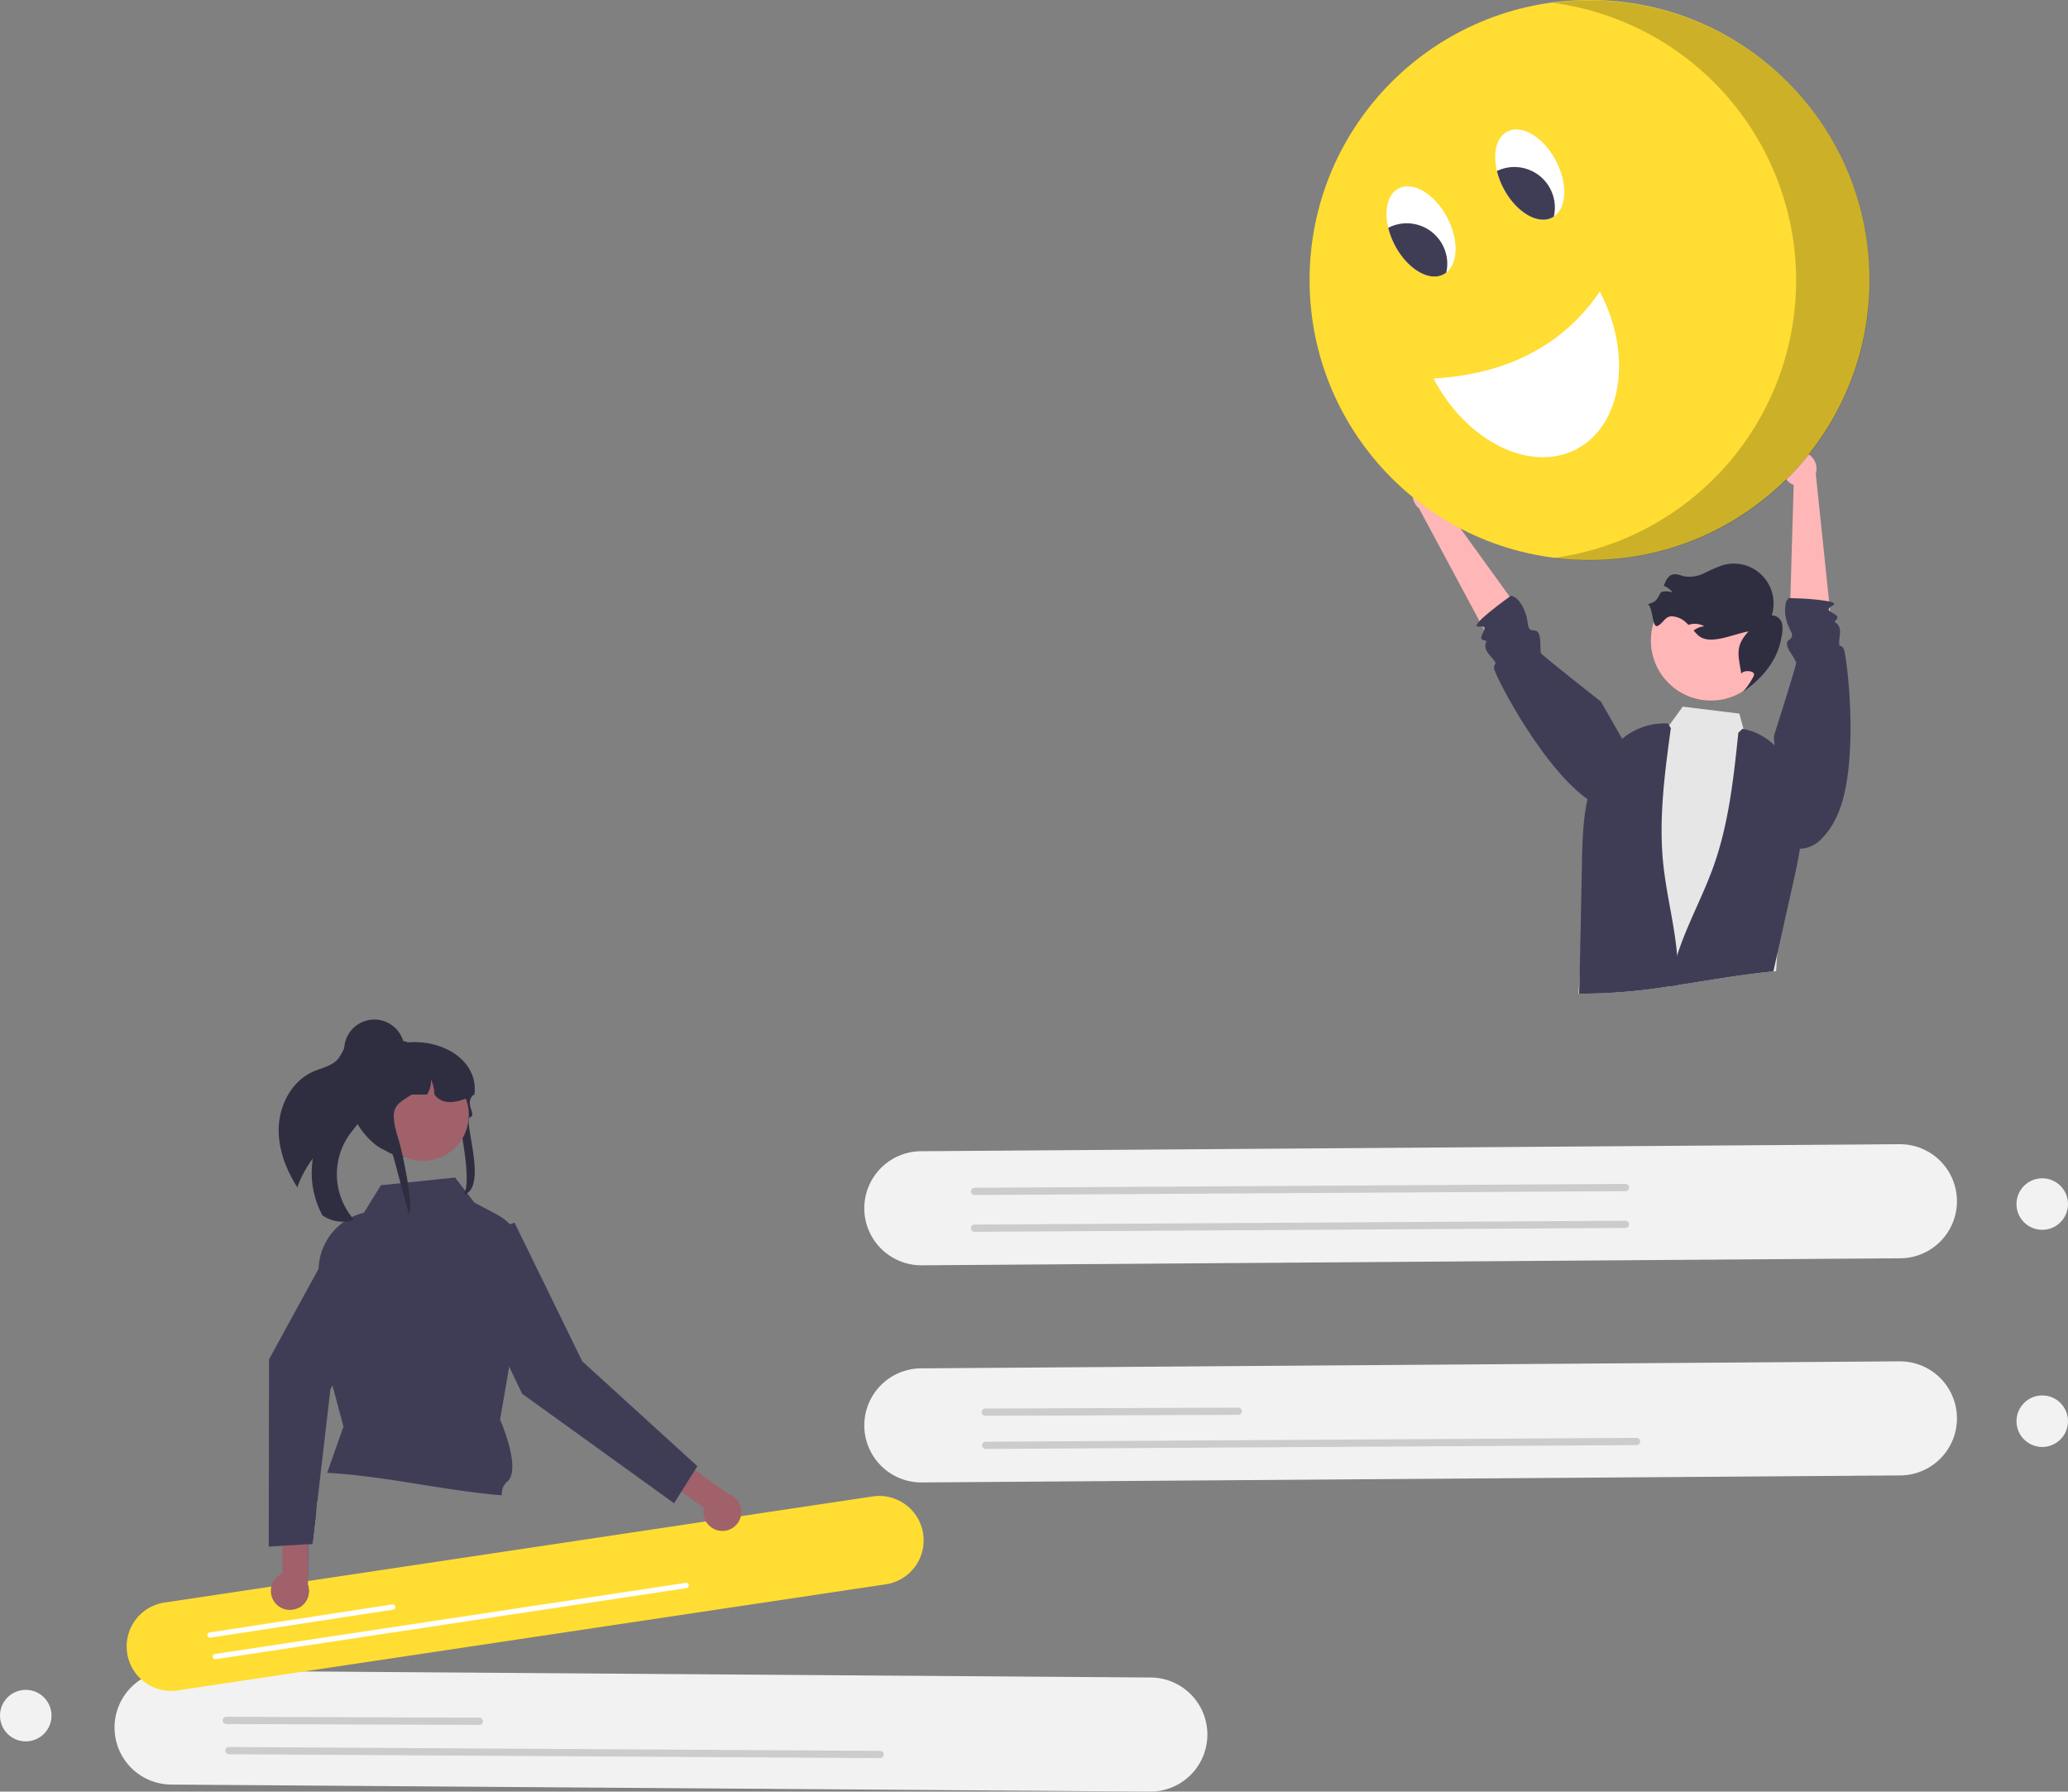 <svg xmlns="http://www.w3.org/2000/svg" data-name="Layer 1" width="562" height="486.805" viewBox="0 0 562 486.805">
 <rect x="0" y="0" width="562" height="486.805" fill="#808080" stroke="none"/>
 <path d="M234.882 387.416a15.513 15.513 0 0015.61 15.389l265.994-1.907a15.5 15.5 0 00-.223-30.999l-265.993 1.907a15.513 15.513 0 00-15.388 15.61z" fill="#f2f2f2" />
 <path d="M266.789 383.71a.985.985 0 01.98-.987l68.703-.246a.984.984 0 11.007 1.967l-68.703.246a.985.985 0 01-.987-.98zM266.868 392.727a.985.985 0 01.98-.987l176.89-1.05a.984.984 0 01.011 1.968h-.004l-176.89 1.049a.985.985 0 01-.987-.98z" fill="#ccc" />
 <path d="M234.882 328.416a15.513 15.513 0 0015.61 15.389l265.994-1.907a15.5 15.5 0 00-.223-30.999l-265.993 1.907a15.513 15.513 0 00-15.388 15.61z" fill="#f2f2f2" />
 <path d="M263.868 333.727a.985.985 0 01.98-.987l176.89-1.05a.984.984 0 11.007 1.968l-176.89 1.049a.985.985 0 01-.987-.98zM263.868 323.727a.985.985 0 01.98-.987l176.89-1.05a.984.984 0 11.007 1.968l-176.89 1.049a.985.985 0 01-.987-.98z" fill="#ccc" />
 <path d="M312.73 455.806l-265.993-1.907a15.5 15.5 0 00-.223 31l265.994 1.906a15.5 15.5 0 00.222-31z" fill="#f2f2f2" />
 <path d="M130.224 468.69l-68.703-.246a.984.984 0 11.007-1.967l68.703.246a.984.984 0 11-.007 1.967zM239.145 477.707l-176.89-1.05a.984.984 0 11.007-1.967l176.89 1.05a.984.984 0 11-.007 1.967z" fill="#ccc" />
 <circle cx="555" cy="327.163" r="7" fill="#f2f2f2" />
 <circle cx="555" cy="386.163" r="7" fill="#f2f2f2" />
 <path d="M240.728 430.48L48.282 459.31a12.07 12.07 0 11-3.577-23.876l192.446-28.828a12.07 12.07 0 113.576 23.875z" fill="#ffdd32" />
 <path d="M106.829 437.366l-49.68 7.624a.72.72 0 01-.217-1.422l49.678-7.625a.72.72 0 01.219 1.423zM186.568 431.513l-127.955 19.33a.72.72 0 01-.218-1.423l127.955-19.33a.72.72 0 11.218 1.423z" fill="#fff" />
 <path d="M196.022 415.97a5.162 5.162 0 01-4.74-6.27l-20.917-14.98 2.72-6.805 24.714 17.974a5.155 5.155 0 01-1.777 10.082z" fill="#a0616a" />
 <path d="M139.829 332.214l-12.57 4.6a4.479 4.479 0 00-2.666 5.745q.074.202.167.396l17.137 35.75 41.291 29.76 6.329-10.084-31.278-28.482z" fill="#3f3d56" />
 <path d="M134.66 406.146c-14.323-1.331-28.355-4.638-42.7-5.75l5.757-14.653 29.423 4.382z" fill="#a0616a" />
 <path d="M86.063 409.592l-.124 1.097-1.024 8.815-1.2.073-.066 11.04a5.139 5.139 0 01-2.1 6.013 4.217 4.217 0 01-.504.278 52.556 52.556 0 01.651-17.199 30.662 30.662 0 012.048-6.116 25.032 25.032 0 011.537-2.816c.241-.403.504-.798.782-1.185z" fill="#2f2e41" />
 <path d="M86.29 407.69l-.227 1.894v.008l-.124 1.097-.658.088a.635.635 0 01-.08.007z" fill="#ffdd32" />
 <path
  d="M138.377 371.36l-2.473 14.383s6.006 13.534 1.873 16.906a4.228 4.228 0 00-1.375 3.65c-.586-.05-1.164-.102-1.742-.153-14.323-1.331-28.355-4.638-42.7-5.75-1.017-.08-2.027-.153-3.044-.205l4.42-12.568-2.986-11.17-3.094-11.588-.666-19.08a10.677 10.677 0 01.007-1.082c0-.19.008-.373.022-.563a16.166 16.166 0 016.848-12.159.026.026 0 00.014-.007 16.2 16.2 0 012.122-1.258 15.715 15.715 0 012.465-.973l.849-.256 4.594-7.433 5.326-.556 1.975-.205 12.868-1.338 2.772 3.599.505.658 1.953 2.531 6.087 3.241a14.919 14.919 0 013.607 2.678 15.141 15.141 0 014.367 9.268 14.919 14.919 0 01.044 2.43z"
  fill="#3f3d56" />
 <path
  d="M75.74 306.588c-.133 5.686 1.992 11.191 5.045 16.027a30.403 30.403 0 014.238-7.841 24.41 24.41 0 002.597 15.458 3.278 3.278 0 00.278.179 9.58 9.58 0 008.335 1.021 18.691 18.691 0 01-1.607-22.65c1.32-1.908 3.027-3.596 3.845-5.767 1.29-3.465.05-7.279-.733-10.89-.732-3.363-.86-7.363 1.395-9.827a2.37 2.37 0 00-2.172-1 4.483 4.483 0 00-3.047 2.65 19.333 19.333 0 01-1.968 3.7c-1.664 2.012-4.497 2.488-6.885 3.549-5.782 2.575-9.183 9.065-9.321 15.391z"
  fill="#2f2e41" />
 <path
  d="M124.413 303.338c-.33-1.157 1.947 5.913.848 6.04-5.005.575-11.877 3.564-15.363 4.959a14.522 14.522 0 01-.466-.06c-.374-.04-.74-.1-1.1-.168-8.117-1.536-11.24-14.006-11.24-14.12 0-.56 1.346-15.958 3.466-16.186a15.62 15.62 0 011.676-.09h5.26a24.442 24.442 0 013.301-.48h.01c10.588-.806 18.937 5.648 18.156 13.5-.004.01-.014.019-.018.028-.226.337-.425.656-.6.961-.171.288-.314.561-.44.82-.964 2.006 1.517 4.53-.128 5-2.188.627 5.754 21.217-2.906 21.217 4.212 1.198.456-18.23-.456-21.421z"
  fill="#2f2e41" />
 <circle cx="114.961" cy="302.966" r="12.453" fill="#a0616a" />
 <path
  d="M128.961 297.413c-.207.109-.41.21-.619.31-.217.104-.434.21-.65.305-4.17 1.891-7.564 2.101-9.624-.615a11.512 11.512 0 00-.947-4.148 6.666 6.666 0 01-1.099 4.148h-4.146c-4.272 2.835-6.465 3.13-3.5 12.438.826 2.593 4.113 17.684 2.82 19.921-.374-.04-4.353-16.57-4.714-16.638-8.118-1.536-13.276-14.91-12.615-15.667a13.944 13.944 0 011.445-6.203 14.267 14.267 0 015.421-5.897 25.142 25.142 0 014.332-1.627l.106-.028a23.7 23.7 0 011.39-.333 25.57 25.57 0 012.918-.442c.07-.004.139-.009.203-.009a2.2 2.2 0 011.113.306c.005 0 .005.004.01.004a2.095 2.095 0 01.618.552 2.12 2.12 0 01.453 1.317h4.618q.256 0 .512.014a12.381 12.381 0 0111.937 11.64c.014.219.018.433.018.652z"
  fill="#2f2e41" />
 <circle cx="101.734" cy="285.228" r="8.204" fill="#2f2e41" />
 <path d="M81.55 436.63a4.217 4.217 0 01-.505.278 5.151 5.151 0 11-4.554-9.242q.132-.065.267-.122l-.015-7.528-.014-8.859-.015-9.342 7.11-1.755-.08 13.533-.029 5.984-.066 11.04a5.139 5.139 0 01-2.1 6.013z" fill="#a0616a" />
 <path d="M109.656 340.548l-.739 1.382-18.567 34.522-.556 1.032-2.626 22.627-.878 7.579-.227 1.894v.008l-.124 1.097-1.024 8.815-1.2.073-2.019.132-4.953.307-3.709.234.008-5.933.066-44.96 13.49-24.654.329-.607 5.208-9.518a4.487 4.487 0 016.092-1.778q.185.101.36.22z" fill="#3f3d56" />
 <circle cx="7" cy="466.163" r="7" fill="#f2f2f2" />
 <path
  d="M486.928 212.451s-2.538 26.87-3.943 46.761v.015q-.165 2.403-.307 4.645l-.746.066c-.512.051-1.017.11-1.53.16-8.178.871-16.276 2.313-24.404 3.564l-2.348.35a152.19 152.19 0 01-24.522 1.99h-.154c.066-1.024.169-2.362.286-3.899.687-8.698 2.077-23.775 2.077-23.775l1.295-8.728 4.236-28.589.03-.22.036-.248.205-.051 8.895-2.312 4.785-1.236 2.78-3.833 3.701-5.107 15.392 1.895 1.127 4.2 2.085 7.74.065.248 8.077 4.69z"
  fill="#e6e6e6" />
 <circle cx="464.957" cy="174.039" r="16.312" fill="#ffb6b6" />
 <path
  d="M447.865 164.167c1.432 1.157 1.104 6.786 2.7 5.869s1.928-2.56 3.766-2.578a6.017 6.017 0 013.963 1.793c.195.177.381.363.562.546.165-.058.329-.11.5-.154a5.183 5.183 0 013.802.535 5.085 5.085 0 00-2.896 1.168c.351.393.707.788 1.081 1.154 3.124 3.061 9.53-.199 13.837-.935-3.587 3.917-2.88 6.104-1.988 11.339l.004.286c.183-1.208 4.05-1.147 3.412.455a20.593 20.593 0 01-2.98 4.38c5.269-3.65 9.522-8.68 10.462-14.758a8.934 8.934 0 00.205-3.827 2.935 2.935 0 00-2.803-2.235 10.815 10.815 0 00-13.301-13.643 41.333 41.333 0 00-5.003 2.16 8.994 8.994 0 01-5.3.898c-1.131-.234-2.278-.82-3.387-.488-1.285.385-1.838 1.743-2.353 3.053a5.177 5.177 0 012.412 1.82 5.066 5.066 0 00-3.116-.127.316.316 0 00-.056.015c-1.163 2.085-1.23 2.596-3.523 3.274z"
  fill="#2f2e41" />
 <path
  d="M455.998 267.662l-2.348.35a152.19 152.19 0 01-24.522 1.99c.059-1.294.095-2.596.132-3.899.05-1.821.087-3.65.124-5.479l.505-24.858.022-1.193c.168-8.376.395-17.03 3.87-24.66a25.153 25.153 0 012.948-4.894c.058-.08.11-.154.168-.227a10.9 10.9 0 01.241-.3 24.298 24.298 0 013.102-3.212 17.87 17.87 0 0113.007-4.703l.351.534.469.724c-.308 2.29-.622 4.587-.915 6.884-1.265 9.956-2.173 19.971-1.156 29.935.864 8.376 3.08 16.577 3.782 24.96.03.278.052.564.074.842a69.716 69.716 0 01.146 7.206z"
  fill="#3f3d56" />
 <path
  d="M481.93 263.933c.36-1.56.7-3.13 1.06-4.71v-.01q2.085-9.36 4.18-18.72c1.83-8.18 3.66-16.64 2.09-24.87a24.778 24.778 0 00-.61-2.51c-.08-.27-.17-.54-.26-.81a24.933 24.933 0 00-2.55-5.4c-2.78-4.44-6.94-7.89-12.02-8.8a1.666 1.666 0 00-.29-.06l-1.11 1.03c-.23 2.13-.45 4.28-.69 6.42-1.14 10.13-2.63 20.25-6.04 29.83-2.92 8.2-7.2 15.87-9.87 24.15-.01.05-.03.1-.04.14a70.78 70.78 0 00-2.13 8.4c.78-.12 1.57-.23 2.35-.35 8.13-1.25 16.22-2.69 24.4-3.56z"
  fill="#3f3d56" />
 <path
  d="M497.82 170.607l-.468-4.492-.11-1.039-.169-1.668-3.613-34.668a4.72 4.72 0 00-2.07-5.384 4.527 4.527 0 00-6.204 1.565c-.022.037-.037.073-.059.11a4.746 4.746 0 001.639 6.408 4.807 4.807 0 00.68.322l-.029.973-.088 3.05-.066 2.305-.139 4.587-.05 1.778-.17 5.764-.16 5.56-.198 6.738-.153 5.18 1.865.475z"
  fill="#ffb6b6" />
 <path
  d="M501.434 177.988a8.153 8.153 0 00-.432-1.763c-.944-1.639-1.522.651-1.002-3.738.417-3.563-2.085-3.117-1.185-3.877 1.485-1.259-.564-1.815-1.463-2.495-.403-.3-.571-.622-.11-1.039a3.104 3.104 0 01.717-.468c.98-.512.417-.9-.885-1.2a61.79 61.79 0 00-8.86-.826c-.716-.037-1.302-.052-1.667-.066-.271-.008-.425-.008-.425-.008a2.933 2.933 0 00-.9 1.837 10.19 10.19 0 00.337 4.44 15.701 15.701 0 001.192 2.882 2.072 2.072 0 01.249 1.127v.007a1.614 1.614 0 01-.841 1.083c-.988.658-.44 2.041.329 3.343a14.788 14.788 0 011.653 2.81c0 .9-6.086 20.022-6.086 20.022l2.238 28.874a8.031 8.031 0 005.838 1.617 8.625 8.625 0 004.601-2.34 20.367 20.367 0 004.25-6.022c5.912-11.873 3.71-37.192 2.452-44.2z"
  fill="#3f3d56" />
 <path d="M390.439 130.37a4.74 4.74 0 012.239 6.221 4.55 4.55 0 01-.377.65l21.049 29.14-7.826 8.827-19.898-37.087a4.727 4.727 0 01-1.312-5.62 4.524 4.524 0 016.013-2.185l.112.054z" fill="#ffb6b6" />
 <path d="M449.442 215.809s-2.813 10.064-15.945 2.67-27.335-35.007-27.477-36.899 1.622-.32-1.268-3.657c-2.351-2.715-.03-3.751-1.2-3.877-3.086-.331 2.272-4.243-1.538-3.794s8.614-8.383 8.614-8.383 2.265.054 3.993 4.881c.97 2.711.054 4.566 2.367 4.555s1.323 5.482 1.812 6.208 16.277 13.146 16.277 13.146z"
  fill="#3f3d56" />
 <circle cx="431.971" cy="76.082" r="76.082" fill="#ffdd32" />
 <path d="M393.312 59.15a20.918 20.918 0 011.8 4.758c1.032 4.347.307 8.292-2.065 10.142a4.598 4.598 0 01-.765.502c-2.969 1.552-7.064-.086-10.347-3.753a20.918 20.918 0 01-2.88-4.192 20.45 20.45 0 01-1.786-4.709c-1.157-4.8-.17-9.13 2.806-10.687 3.944-2.063 9.868 1.497 13.237 7.94z" fill="#fff" />
 <path d="M392.052 66.58a10.945 10.945 0 01.995 7.47 4.598 4.598 0 01-.765.502c-2.969 1.552-7.064-.086-10.347-3.753a20.918 20.918 0 01-2.88-4.192 20.45 20.45 0 01-1.786-4.709 10.992 10.992 0 0114.783 4.683z" fill="#3f3d56" />
 <path d="M422.847 43.705c3.235 6.185 2.939 12.784-.574 15.129a4.592 4.592 0 01-.456.272c-3.934 2.057-9.859-1.502-13.228-7.945a20.368 20.368 0 01-1.78-4.7c-1.162-4.81-.176-9.139 2.802-10.696 3.943-2.062 9.867 1.498 13.236 7.94z" fill="#fff" />
 <path d="M421.294 51.288a10.948 10.948 0 01.979 7.546 4.592 4.592 0 01-.456.272c-3.934 2.057-9.859-1.502-13.228-7.945a20.368 20.368 0 01-1.78-4.7 10.991 10.991 0 0114.485 4.827z" fill="#3f3d56" />
 <path d="M389.581 102.856c8.958 17.129 26.337 25.724 38.816 19.198s15.335-25.703 6.377-42.832c-9.84 14.347-24.743 22.425-45.193 23.634z" fill="#fff" />
 <path d="M499.482 40.937A76.109 76.109 0 00421.945.772a76.088 76.088 0 01.236 150.845 76.062 76.062 0 0077.3-110.68z" opacity=".2" style="isolation:isolate" />
</svg>